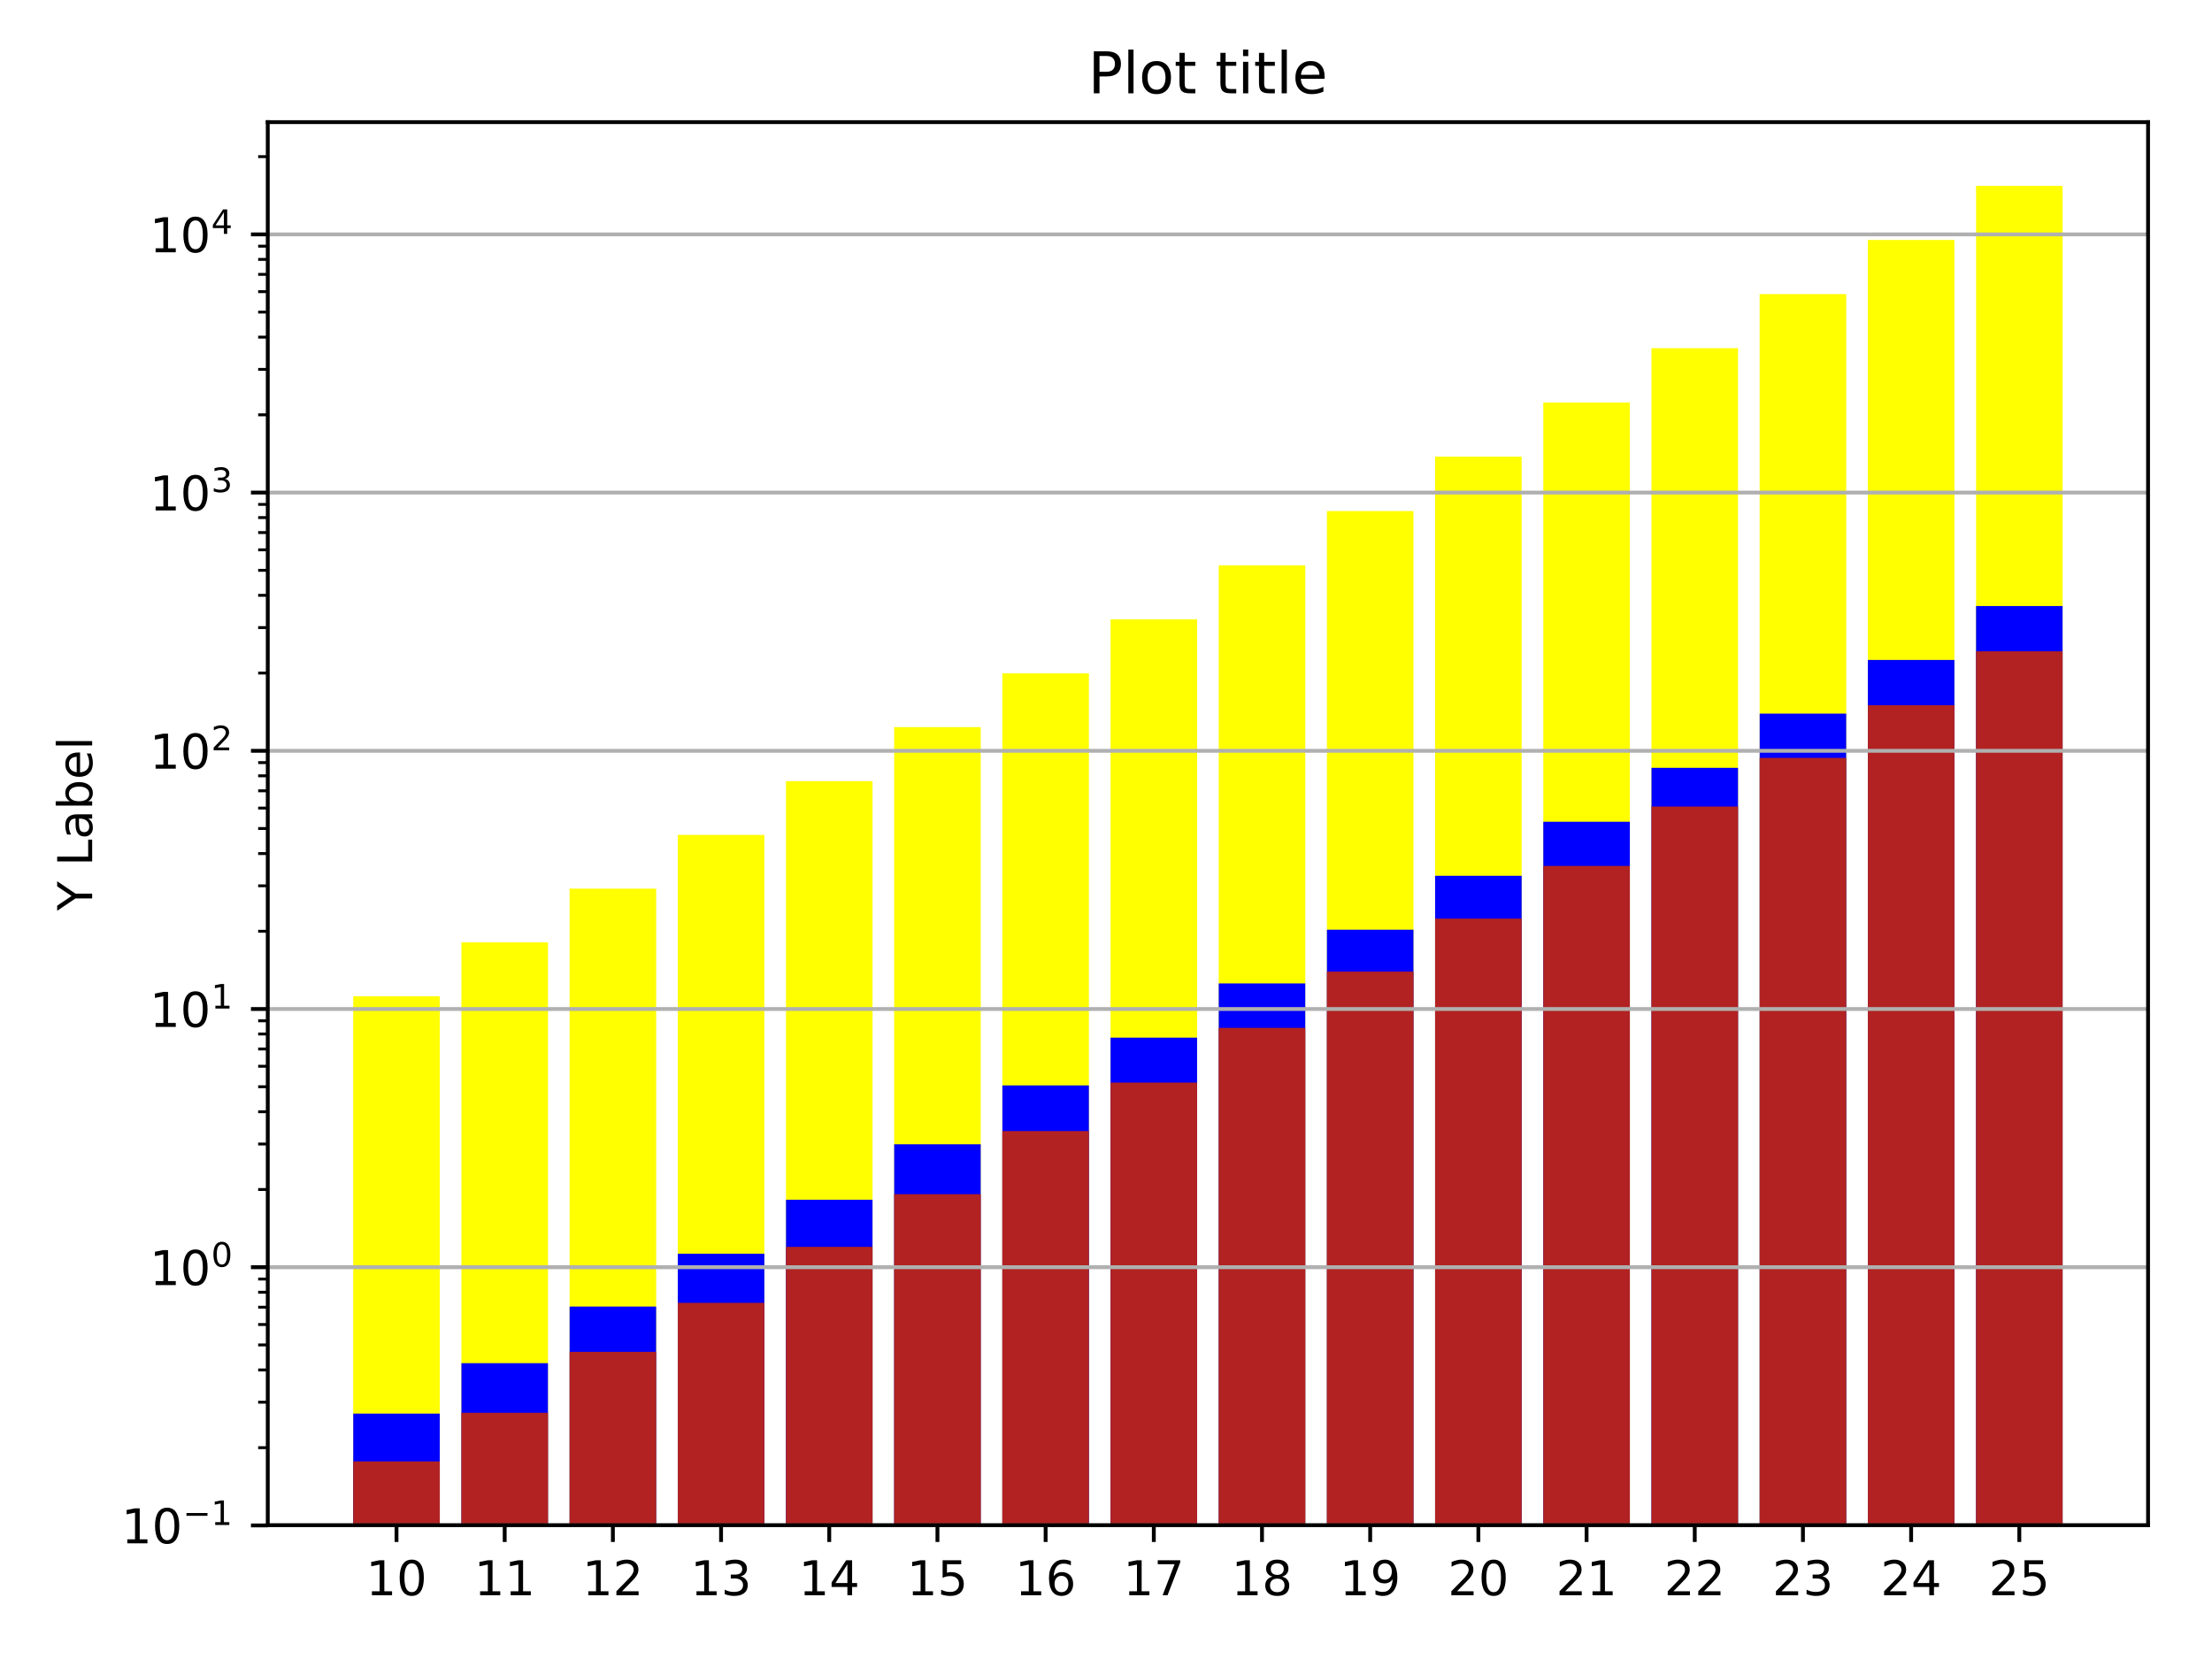 <?xml version="1.0" encoding="utf-8" standalone="no"?>
<!DOCTYPE svg PUBLIC "-//W3C//DTD SVG 1.1//EN"
  "http://www.w3.org/Graphics/SVG/1.1/DTD/svg11.dtd">
<!-- Created with matplotlib (https://matplotlib.org/) -->
<svg height="345.6pt" version="1.1" viewBox="0 0 460.8 345.6" width="460.8pt" xmlns="http://www.w3.org/2000/svg" xmlns:xlink="http://www.w3.org/1999/xlink">
 <defs>
  <style type="text/css">
*{stroke-linecap:butt;stroke-linejoin:round;}
  </style>
 </defs>
 <g id="figure_1">
  <g id="patch_1">
   <path d="M 0 345.6 
L 460.8 345.6 
L 460.8 0 
L 0 0 
z
" style="fill:#ffffff;"/>
  </g>
  <g id="axes_1">
   <g id="patch_2">
    <path d="M 55.779 317.72 
L 447.48 317.72 
L 447.48 25.44 
L 55.779 25.44 
z
" style="fill:#ffffff;"/>
   </g>
   <g id="patch_3">
    <path clip-path="url(#pce39c73df4)" d="M 73.584 54054.053 
L 91.614 54054.053 
L 91.614 207.549 
L 73.584 207.549 
z
" style="fill:#ffff00;"/>
   </g>
   <g id="patch_4">
    <path clip-path="url(#pce39c73df4)" d="M 96.121 54054.053 
L 114.151 54054.053 
L 114.151 196.312 
L 96.121 196.312 
z
" style="fill:#ffff00;"/>
   </g>
   <g id="patch_5">
    <path clip-path="url(#pce39c73df4)" d="M 118.659 54054.053 
L 136.689 54054.053 
L 136.689 185.124 
L 118.659 185.124 
z
" style="fill:#ffff00;"/>
   </g>
   <g id="patch_6">
    <path clip-path="url(#pce39c73df4)" d="M 141.196 54054.053 
L 159.226 54054.053 
L 159.226 173.929 
L 141.196 173.929 
z
" style="fill:#ffff00;"/>
   </g>
   <g id="patch_7">
    <path clip-path="url(#pce39c73df4)" d="M 163.733 54054.053 
L 181.763 54054.053 
L 181.763 162.727 
L 163.733 162.727 
z
" style="fill:#ffff00;"/>
   </g>
   <g id="patch_8">
    <path clip-path="url(#pce39c73df4)" d="M 186.271 54054.053 
L 204.301 54054.053 
L 204.301 151.48 
L 186.271 151.48 
z
" style="fill:#ffff00;"/>
   </g>
   <g id="patch_9">
    <path clip-path="url(#pce39c73df4)" d="M 208.808 54054.053 
L 226.838 54054.053 
L 226.838 140.27 
L 208.808 140.27 
z
" style="fill:#ffff00;"/>
   </g>
   <g id="patch_10">
    <path clip-path="url(#pce39c73df4)" d="M 231.346 54054.053 
L 249.376 54054.053 
L 249.376 129.02 
L 231.346 129.02 
z
" style="fill:#ffff00;"/>
   </g>
   <g id="patch_11">
    <path clip-path="url(#pce39c73df4)" d="M 253.883 54054.053 
L 271.913 54054.053 
L 271.913 117.78 
L 253.883 117.78 
z
" style="fill:#ffff00;"/>
   </g>
   <g id="patch_12">
    <path clip-path="url(#pce39c73df4)" d="M 276.421 54054.053 
L 294.451 54054.053 
L 294.451 106.459 
L 276.421 106.459 
z
" style="fill:#ffff00;"/>
   </g>
   <g id="patch_13">
    <path clip-path="url(#pce39c73df4)" d="M 298.958 54054.053 
L 316.988 54054.053 
L 316.988 95.136 
L 298.958 95.136 
z
" style="fill:#ffff00;"/>
   </g>
   <g id="patch_14">
    <path clip-path="url(#pce39c73df4)" d="M 321.496 54054.053 
L 339.526 54054.053 
L 339.526 83.844 
L 321.496 83.844 
z
" style="fill:#ffff00;"/>
   </g>
   <g id="patch_15">
    <path clip-path="url(#pce39c73df4)" d="M 344.033 54054.053 
L 362.063 54054.053 
L 362.063 72.539 
L 344.033 72.539 
z
" style="fill:#ffff00;"/>
   </g>
   <g id="patch_16">
    <path clip-path="url(#pce39c73df4)" d="M 366.571 54054.053 
L 384.601 54054.053 
L 384.601 61.265 
L 366.571 61.265 
z
" style="fill:#ffff00;"/>
   </g>
   <g id="patch_17">
    <path clip-path="url(#pce39c73df4)" d="M 389.108 54054.053 
L 407.138 54054.053 
L 407.138 49.987 
L 389.108 49.987 
z
" style="fill:#ffff00;"/>
   </g>
   <g id="patch_18">
    <path clip-path="url(#pce39c73df4)" d="M 411.645 54054.053 
L 429.675 54054.053 
L 429.675 38.725 
L 411.645 38.725 
z
" style="fill:#ffff00;"/>
   </g>
   <g id="patch_19">
    <path clip-path="url(#pce39c73df4)" d="M 73.584 54054.053 
L 91.614 54054.053 
L 91.614 294.484 
L 73.584 294.484 
z
" style="fill:#0000ff;"/>
   </g>
   <g id="patch_20">
    <path clip-path="url(#pce39c73df4)" d="M 96.121 54054.053 
L 114.151 54054.053 
L 114.151 283.972 
L 96.121 283.972 
z
" style="fill:#0000ff;"/>
   </g>
   <g id="patch_21">
    <path clip-path="url(#pce39c73df4)" d="M 118.659 54054.053 
L 136.689 54054.053 
L 136.689 272.182 
L 118.659 272.182 
z
" style="fill:#0000ff;"/>
   </g>
   <g id="patch_22">
    <path clip-path="url(#pce39c73df4)" d="M 141.196 54054.053 
L 159.226 54054.053 
L 159.226 261.169 
L 141.196 261.169 
z
" style="fill:#0000ff;"/>
   </g>
   <g id="patch_23">
    <path clip-path="url(#pce39c73df4)" d="M 163.733 54054.053 
L 181.763 54054.053 
L 181.763 249.93 
L 163.733 249.93 
z
" style="fill:#0000ff;"/>
   </g>
   <g id="patch_24">
    <path clip-path="url(#pce39c73df4)" d="M 186.271 54054.053 
L 204.301 54054.053 
L 204.301 238.373 
L 186.271 238.373 
z
" style="fill:#0000ff;"/>
   </g>
   <g id="patch_25">
    <path clip-path="url(#pce39c73df4)" d="M 208.808 54054.053 
L 226.838 54054.053 
L 226.838 226.111 
L 208.808 226.111 
z
" style="fill:#0000ff;"/>
   </g>
   <g id="patch_26">
    <path clip-path="url(#pce39c73df4)" d="M 231.346 54054.053 
L 249.376 54054.053 
L 249.376 216.162 
L 231.346 216.162 
z
" style="fill:#0000ff;"/>
   </g>
   <g id="patch_27">
    <path clip-path="url(#pce39c73df4)" d="M 253.883 54054.053 
L 271.913 54054.053 
L 271.913 204.868 
L 253.883 204.868 
z
" style="fill:#0000ff;"/>
   </g>
   <g id="patch_28">
    <path clip-path="url(#pce39c73df4)" d="M 276.421 54054.053 
L 294.451 54054.053 
L 294.451 193.676 
L 276.421 193.676 
z
" style="fill:#0000ff;"/>
   </g>
   <g id="patch_29">
    <path clip-path="url(#pce39c73df4)" d="M 298.958 54054.053 
L 316.988 54054.053 
L 316.988 182.437 
L 298.958 182.437 
z
" style="fill:#0000ff;"/>
   </g>
   <g id="patch_30">
    <path clip-path="url(#pce39c73df4)" d="M 321.496 54054.053 
L 339.526 54054.053 
L 339.526 171.19 
L 321.496 171.19 
z
" style="fill:#0000ff;"/>
   </g>
   <g id="patch_31">
    <path clip-path="url(#pce39c73df4)" d="M 344.033 54054.053 
L 362.063 54054.053 
L 362.063 159.951 
L 344.033 159.951 
z
" style="fill:#0000ff;"/>
   </g>
   <g id="patch_32">
    <path clip-path="url(#pce39c73df4)" d="M 366.571 54054.053 
L 384.601 54054.053 
L 384.601 148.66 
L 366.571 148.66 
z
" style="fill:#0000ff;"/>
   </g>
   <g id="patch_33">
    <path clip-path="url(#pce39c73df4)" d="M 389.108 54054.053 
L 407.138 54054.053 
L 407.138 137.48 
L 389.108 137.48 
z
" style="fill:#0000ff;"/>
   </g>
   <g id="patch_34">
    <path clip-path="url(#pce39c73df4)" d="M 411.645 54054.053 
L 429.675 54054.053 
L 429.675 126.247 
L 411.645 126.247 
z
" style="fill:#0000ff;"/>
   </g>
   <g id="patch_35">
    <path clip-path="url(#pce39c73df4)" d="M 73.584 54054.053 
L 91.614 54054.053 
L 91.614 304.435 
L 73.584 304.435 
z
" style="fill:#b22222;"/>
   </g>
   <g id="patch_36">
    <path clip-path="url(#pce39c73df4)" d="M 96.121 54054.053 
L 114.151 54054.053 
L 114.151 294.312 
L 96.121 294.312 
z
" style="fill:#b22222;"/>
   </g>
   <g id="patch_37">
    <path clip-path="url(#pce39c73df4)" d="M 118.659 54054.053 
L 136.689 54054.053 
L 136.689 281.621 
L 118.659 281.621 
z
" style="fill:#b22222;"/>
   </g>
   <g id="patch_38">
    <path clip-path="url(#pce39c73df4)" d="M 141.196 54054.053 
L 159.226 54054.053 
L 159.226 271.399 
L 141.196 271.399 
z
" style="fill:#b22222;"/>
   </g>
   <g id="patch_39">
    <path clip-path="url(#pce39c73df4)" d="M 163.733 54054.053 
L 181.763 54054.053 
L 181.763 259.743 
L 163.733 259.743 
z
" style="fill:#b22222;"/>
   </g>
   <g id="patch_40">
    <path clip-path="url(#pce39c73df4)" d="M 186.271 54054.053 
L 204.301 54054.053 
L 204.301 248.769 
L 186.271 248.769 
z
" style="fill:#b22222;"/>
   </g>
   <g id="patch_41">
    <path clip-path="url(#pce39c73df4)" d="M 208.808 54054.053 
L 226.838 54054.053 
L 226.838 235.623 
L 208.808 235.623 
z
" style="fill:#b22222;"/>
   </g>
   <g id="patch_42">
    <path clip-path="url(#pce39c73df4)" d="M 231.346 54054.053 
L 249.376 54054.053 
L 249.376 225.523 
L 231.346 225.523 
z
" style="fill:#b22222;"/>
   </g>
   <g id="patch_43">
    <path clip-path="url(#pce39c73df4)" d="M 253.883 54054.053 
L 271.913 54054.053 
L 271.913 214.119 
L 253.883 214.119 
z
" style="fill:#b22222;"/>
   </g>
   <g id="patch_44">
    <path clip-path="url(#pce39c73df4)" d="M 276.421 54054.053 
L 294.451 54054.053 
L 294.451 202.41 
L 276.421 202.41 
z
" style="fill:#b22222;"/>
   </g>
   <g id="patch_45">
    <path clip-path="url(#pce39c73df4)" d="M 298.958 54054.053 
L 316.988 54054.053 
L 316.988 191.358 
L 298.958 191.358 
z
" style="fill:#b22222;"/>
   </g>
   <g id="patch_46">
    <path clip-path="url(#pce39c73df4)" d="M 321.496 54054.053 
L 339.526 54054.053 
L 339.526 180.391 
L 321.496 180.391 
z
" style="fill:#b22222;"/>
   </g>
   <g id="patch_47">
    <path clip-path="url(#pce39c73df4)" d="M 344.033 54054.053 
L 362.063 54054.053 
L 362.063 168.018 
L 344.033 168.018 
z
" style="fill:#b22222;"/>
   </g>
   <g id="patch_48">
    <path clip-path="url(#pce39c73df4)" d="M 366.571 54054.053 
L 384.601 54054.053 
L 384.601 157.894 
L 366.571 157.894 
z
" style="fill:#b22222;"/>
   </g>
   <g id="patch_49">
    <path clip-path="url(#pce39c73df4)" d="M 389.108 54054.053 
L 407.138 54054.053 
L 407.138 146.919 
L 389.108 146.919 
z
" style="fill:#b22222;"/>
   </g>
   <g id="patch_50">
    <path clip-path="url(#pce39c73df4)" d="M 411.645 54054.053 
L 429.675 54054.053 
L 429.675 135.682 
L 411.645 135.682 
z
" style="fill:#b22222;"/>
   </g>
   <g id="matplotlib.axis_1">
    <g id="xtick_1">
     <g id="line2d_1">
      <defs>
       <path d="M 0 0 
L 0 3.5 
" id="m97864ed242" style="stroke:#000000;stroke-width:0.8;"/>
      </defs>
      <g>
       <use style="stroke:#000000;stroke-width:0.8;" x="82.599" xlink:href="#m97864ed242" y="317.72"/>
      </g>
     </g>
     <g id="text_1">
      <!-- 10 -->
      <defs>
       <path d="M 12.406 8.297 
L 28.516 8.297 
L 28.516 63.922 
L 10.984 60.406 
L 10.984 69.391 
L 28.422 72.906 
L 38.281 72.906 
L 38.281 8.297 
L 54.391 8.297 
L 54.391 0 
L 12.406 0 
z
" id="DejaVuSans-49"/>
       <path d="M 31.781 66.406 
Q 24.172 66.406 20.328 58.906 
Q 16.5 51.422 16.5 36.375 
Q 16.5 21.391 20.328 13.891 
Q 24.172 6.391 31.781 6.391 
Q 39.453 6.391 43.281 13.891 
Q 47.125 21.391 47.125 36.375 
Q 47.125 51.422 43.281 58.906 
Q 39.453 66.406 31.781 66.406 
z
M 31.781 74.219 
Q 44.047 74.219 50.516 64.516 
Q 56.984 54.828 56.984 36.375 
Q 56.984 17.969 50.516 8.266 
Q 44.047 -1.422 31.781 -1.422 
Q 19.531 -1.422 13.062 8.266 
Q 6.594 17.969 6.594 36.375 
Q 6.594 54.828 13.062 64.516 
Q 19.531 74.219 31.781 74.219 
z
" id="DejaVuSans-48"/>
      </defs>
      <g transform="translate(76.236 332.318)scale(0.1 -0.1)">
       <use xlink:href="#DejaVuSans-49"/>
       <use x="63.623" xlink:href="#DejaVuSans-48"/>
      </g>
     </g>
    </g>
    <g id="xtick_2">
     <g id="line2d_2">
      <g>
       <use style="stroke:#000000;stroke-width:0.8;" x="105.136" xlink:href="#m97864ed242" y="317.72"/>
      </g>
     </g>
     <g id="text_2">
      <!-- 11 -->
      <g transform="translate(98.774 332.318)scale(0.1 -0.1)">
       <use xlink:href="#DejaVuSans-49"/>
       <use x="63.623" xlink:href="#DejaVuSans-49"/>
      </g>
     </g>
    </g>
    <g id="xtick_3">
     <g id="line2d_3">
      <g>
       <use style="stroke:#000000;stroke-width:0.8;" x="127.674" xlink:href="#m97864ed242" y="317.72"/>
      </g>
     </g>
     <g id="text_3">
      <!-- 12 -->
      <defs>
       <path d="M 19.188 8.297 
L 53.609 8.297 
L 53.609 0 
L 7.328 0 
L 7.328 8.297 
Q 12.938 14.109 22.625 23.891 
Q 32.328 33.688 34.812 36.531 
Q 39.547 41.844 41.422 45.531 
Q 43.312 49.219 43.312 52.781 
Q 43.312 58.594 39.234 62.25 
Q 35.156 65.922 28.609 65.922 
Q 23.969 65.922 18.812 64.312 
Q 13.672 62.703 7.812 59.422 
L 7.812 69.391 
Q 13.766 71.781 18.938 73 
Q 24.125 74.219 28.422 74.219 
Q 39.75 74.219 46.484 68.547 
Q 53.219 62.891 53.219 53.422 
Q 53.219 48.922 51.531 44.891 
Q 49.859 40.875 45.406 35.406 
Q 44.188 33.984 37.641 27.219 
Q 31.109 20.453 19.188 8.297 
z
" id="DejaVuSans-50"/>
      </defs>
      <g transform="translate(121.311 332.318)scale(0.1 -0.1)">
       <use xlink:href="#DejaVuSans-49"/>
       <use x="63.623" xlink:href="#DejaVuSans-50"/>
      </g>
     </g>
    </g>
    <g id="xtick_4">
     <g id="line2d_4">
      <g>
       <use style="stroke:#000000;stroke-width:0.8;" x="150.211" xlink:href="#m97864ed242" y="317.72"/>
      </g>
     </g>
     <g id="text_4">
      <!-- 13 -->
      <defs>
       <path d="M 40.578 39.312 
Q 47.656 37.797 51.625 33 
Q 55.609 28.219 55.609 21.188 
Q 55.609 10.406 48.188 4.484 
Q 40.766 -1.422 27.094 -1.422 
Q 22.516 -1.422 17.656 -0.516 
Q 12.797 0.391 7.625 2.203 
L 7.625 11.719 
Q 11.719 9.328 16.594 8.109 
Q 21.484 6.891 26.812 6.891 
Q 36.078 6.891 40.938 10.547 
Q 45.797 14.203 45.797 21.188 
Q 45.797 27.641 41.281 31.266 
Q 36.766 34.906 28.719 34.906 
L 20.219 34.906 
L 20.219 43.016 
L 29.109 43.016 
Q 36.375 43.016 40.234 45.922 
Q 44.094 48.828 44.094 54.297 
Q 44.094 59.906 40.109 62.906 
Q 36.141 65.922 28.719 65.922 
Q 24.656 65.922 20.016 65.031 
Q 15.375 64.156 9.812 62.312 
L 9.812 71.094 
Q 15.438 72.656 20.344 73.438 
Q 25.25 74.219 29.594 74.219 
Q 40.828 74.219 47.359 69.109 
Q 53.906 64.016 53.906 55.328 
Q 53.906 49.266 50.438 45.094 
Q 46.969 40.922 40.578 39.312 
z
" id="DejaVuSans-51"/>
      </defs>
      <g transform="translate(143.849 332.318)scale(0.1 -0.1)">
       <use xlink:href="#DejaVuSans-49"/>
       <use x="63.623" xlink:href="#DejaVuSans-51"/>
      </g>
     </g>
    </g>
    <g id="xtick_5">
     <g id="line2d_5">
      <g>
       <use style="stroke:#000000;stroke-width:0.8;" x="172.748" xlink:href="#m97864ed242" y="317.72"/>
      </g>
     </g>
     <g id="text_5">
      <!-- 14 -->
      <defs>
       <path d="M 37.797 64.312 
L 12.891 25.391 
L 37.797 25.391 
z
M 35.203 72.906 
L 47.609 72.906 
L 47.609 25.391 
L 58.016 25.391 
L 58.016 17.188 
L 47.609 17.188 
L 47.609 0 
L 37.797 0 
L 37.797 17.188 
L 4.891 17.188 
L 4.891 26.703 
z
" id="DejaVuSans-52"/>
      </defs>
      <g transform="translate(166.386 332.318)scale(0.1 -0.1)">
       <use xlink:href="#DejaVuSans-49"/>
       <use x="63.623" xlink:href="#DejaVuSans-52"/>
      </g>
     </g>
    </g>
    <g id="xtick_6">
     <g id="line2d_6">
      <g>
       <use style="stroke:#000000;stroke-width:0.8;" x="195.286" xlink:href="#m97864ed242" y="317.72"/>
      </g>
     </g>
     <g id="text_6">
      <!-- 15 -->
      <defs>
       <path d="M 10.797 72.906 
L 49.516 72.906 
L 49.516 64.594 
L 19.828 64.594 
L 19.828 46.734 
Q 21.969 47.469 24.109 47.828 
Q 26.266 48.188 28.422 48.188 
Q 40.625 48.188 47.75 41.5 
Q 54.891 34.812 54.891 23.391 
Q 54.891 11.625 47.562 5.094 
Q 40.234 -1.422 26.906 -1.422 
Q 22.312 -1.422 17.547 -0.641 
Q 12.797 0.141 7.719 1.703 
L 7.719 11.625 
Q 12.109 9.234 16.797 8.062 
Q 21.484 6.891 26.703 6.891 
Q 35.156 6.891 40.078 11.328 
Q 45.016 15.766 45.016 23.391 
Q 45.016 31 40.078 35.438 
Q 35.156 39.891 26.703 39.891 
Q 22.75 39.891 18.812 39.016 
Q 14.891 38.141 10.797 36.281 
z
" id="DejaVuSans-53"/>
      </defs>
      <g transform="translate(188.923 332.318)scale(0.1 -0.1)">
       <use xlink:href="#DejaVuSans-49"/>
       <use x="63.623" xlink:href="#DejaVuSans-53"/>
      </g>
     </g>
    </g>
    <g id="xtick_7">
     <g id="line2d_7">
      <g>
       <use style="stroke:#000000;stroke-width:0.8;" x="217.823" xlink:href="#m97864ed242" y="317.72"/>
      </g>
     </g>
     <g id="text_7">
      <!-- 16 -->
      <defs>
       <path d="M 33.016 40.375 
Q 26.375 40.375 22.484 35.828 
Q 18.609 31.297 18.609 23.391 
Q 18.609 15.531 22.484 10.953 
Q 26.375 6.391 33.016 6.391 
Q 39.656 6.391 43.531 10.953 
Q 47.406 15.531 47.406 23.391 
Q 47.406 31.297 43.531 35.828 
Q 39.656 40.375 33.016 40.375 
z
M 52.594 71.297 
L 52.594 62.312 
Q 48.875 64.062 45.094 64.984 
Q 41.312 65.922 37.594 65.922 
Q 27.828 65.922 22.672 59.328 
Q 17.531 52.734 16.797 39.406 
Q 19.672 43.656 24.016 45.922 
Q 28.375 48.188 33.594 48.188 
Q 44.578 48.188 50.953 41.516 
Q 57.328 34.859 57.328 23.391 
Q 57.328 12.156 50.688 5.359 
Q 44.047 -1.422 33.016 -1.422 
Q 20.359 -1.422 13.672 8.266 
Q 6.984 17.969 6.984 36.375 
Q 6.984 53.656 15.188 63.938 
Q 23.391 74.219 37.203 74.219 
Q 40.922 74.219 44.703 73.484 
Q 48.484 72.75 52.594 71.297 
z
" id="DejaVuSans-54"/>
      </defs>
      <g transform="translate(211.461 332.318)scale(0.1 -0.1)">
       <use xlink:href="#DejaVuSans-49"/>
       <use x="63.623" xlink:href="#DejaVuSans-54"/>
      </g>
     </g>
    </g>
    <g id="xtick_8">
     <g id="line2d_8">
      <g>
       <use style="stroke:#000000;stroke-width:0.8;" x="240.361" xlink:href="#m97864ed242" y="317.72"/>
      </g>
     </g>
     <g id="text_8">
      <!-- 17 -->
      <defs>
       <path d="M 8.203 72.906 
L 55.078 72.906 
L 55.078 68.703 
L 28.609 0 
L 18.312 0 
L 43.219 64.594 
L 8.203 64.594 
z
" id="DejaVuSans-55"/>
      </defs>
      <g transform="translate(233.998 332.318)scale(0.1 -0.1)">
       <use xlink:href="#DejaVuSans-49"/>
       <use x="63.623" xlink:href="#DejaVuSans-55"/>
      </g>
     </g>
    </g>
    <g id="xtick_9">
     <g id="line2d_9">
      <g>
       <use style="stroke:#000000;stroke-width:0.8;" x="262.898" xlink:href="#m97864ed242" y="317.72"/>
      </g>
     </g>
     <g id="text_9">
      <!-- 18 -->
      <defs>
       <path d="M 31.781 34.625 
Q 24.75 34.625 20.719 30.859 
Q 16.703 27.094 16.703 20.516 
Q 16.703 13.922 20.719 10.156 
Q 24.75 6.391 31.781 6.391 
Q 38.812 6.391 42.859 10.172 
Q 46.922 13.969 46.922 20.516 
Q 46.922 27.094 42.891 30.859 
Q 38.875 34.625 31.781 34.625 
z
M 21.922 38.812 
Q 15.578 40.375 12.031 44.719 
Q 8.5 49.078 8.5 55.328 
Q 8.5 64.062 14.719 69.141 
Q 20.953 74.219 31.781 74.219 
Q 42.672 74.219 48.875 69.141 
Q 55.078 64.062 55.078 55.328 
Q 55.078 49.078 51.531 44.719 
Q 48 40.375 41.703 38.812 
Q 48.828 37.156 52.797 32.312 
Q 56.781 27.484 56.781 20.516 
Q 56.781 9.906 50.312 4.234 
Q 43.844 -1.422 31.781 -1.422 
Q 19.734 -1.422 13.25 4.234 
Q 6.781 9.906 6.781 20.516 
Q 6.781 27.484 10.781 32.312 
Q 14.797 37.156 21.922 38.812 
z
M 18.312 54.391 
Q 18.312 48.734 21.844 45.562 
Q 25.391 42.391 31.781 42.391 
Q 38.141 42.391 41.719 45.562 
Q 45.312 48.734 45.312 54.391 
Q 45.312 60.062 41.719 63.234 
Q 38.141 66.406 31.781 66.406 
Q 25.391 66.406 21.844 63.234 
Q 18.312 60.062 18.312 54.391 
z
" id="DejaVuSans-56"/>
      </defs>
      <g transform="translate(256.536 332.318)scale(0.1 -0.1)">
       <use xlink:href="#DejaVuSans-49"/>
       <use x="63.623" xlink:href="#DejaVuSans-56"/>
      </g>
     </g>
    </g>
    <g id="xtick_10">
     <g id="line2d_10">
      <g>
       <use style="stroke:#000000;stroke-width:0.8;" x="285.436" xlink:href="#m97864ed242" y="317.72"/>
      </g>
     </g>
     <g id="text_10">
      <!-- 19 -->
      <defs>
       <path d="M 10.984 1.516 
L 10.984 10.5 
Q 14.703 8.734 18.5 7.812 
Q 22.312 6.891 25.984 6.891 
Q 35.75 6.891 40.891 13.453 
Q 46.047 20.016 46.781 33.406 
Q 43.953 29.203 39.594 26.953 
Q 35.25 24.703 29.984 24.703 
Q 19.047 24.703 12.672 31.312 
Q 6.297 37.938 6.297 49.422 
Q 6.297 60.641 12.938 67.422 
Q 19.578 74.219 30.609 74.219 
Q 43.266 74.219 49.922 64.516 
Q 56.594 54.828 56.594 36.375 
Q 56.594 19.141 48.406 8.859 
Q 40.234 -1.422 26.422 -1.422 
Q 22.703 -1.422 18.891 -0.688 
Q 15.094 0.047 10.984 1.516 
z
M 30.609 32.422 
Q 37.25 32.422 41.125 36.953 
Q 45.016 41.5 45.016 49.422 
Q 45.016 57.281 41.125 61.844 
Q 37.25 66.406 30.609 66.406 
Q 23.969 66.406 20.094 61.844 
Q 16.219 57.281 16.219 49.422 
Q 16.219 41.5 20.094 36.953 
Q 23.969 32.422 30.609 32.422 
z
" id="DejaVuSans-57"/>
      </defs>
      <g transform="translate(279.073 332.318)scale(0.1 -0.1)">
       <use xlink:href="#DejaVuSans-49"/>
       <use x="63.623" xlink:href="#DejaVuSans-57"/>
      </g>
     </g>
    </g>
    <g id="xtick_11">
     <g id="line2d_11">
      <g>
       <use style="stroke:#000000;stroke-width:0.8;" x="307.973" xlink:href="#m97864ed242" y="317.72"/>
      </g>
     </g>
     <g id="text_11">
      <!-- 20 -->
      <g transform="translate(301.611 332.318)scale(0.1 -0.1)">
       <use xlink:href="#DejaVuSans-50"/>
       <use x="63.623" xlink:href="#DejaVuSans-48"/>
      </g>
     </g>
    </g>
    <g id="xtick_12">
     <g id="line2d_12">
      <g>
       <use style="stroke:#000000;stroke-width:0.8;" x="330.511" xlink:href="#m97864ed242" y="317.72"/>
      </g>
     </g>
     <g id="text_12">
      <!-- 21 -->
      <g transform="translate(324.148 332.318)scale(0.1 -0.1)">
       <use xlink:href="#DejaVuSans-50"/>
       <use x="63.623" xlink:href="#DejaVuSans-49"/>
      </g>
     </g>
    </g>
    <g id="xtick_13">
     <g id="line2d_13">
      <g>
       <use style="stroke:#000000;stroke-width:0.8;" x="353.048" xlink:href="#m97864ed242" y="317.72"/>
      </g>
     </g>
     <g id="text_13">
      <!-- 22 -->
      <g transform="translate(346.686 332.318)scale(0.1 -0.1)">
       <use xlink:href="#DejaVuSans-50"/>
       <use x="63.623" xlink:href="#DejaVuSans-50"/>
      </g>
     </g>
    </g>
    <g id="xtick_14">
     <g id="line2d_14">
      <g>
       <use style="stroke:#000000;stroke-width:0.8;" x="375.586" xlink:href="#m97864ed242" y="317.72"/>
      </g>
     </g>
     <g id="text_14">
      <!-- 23 -->
      <g transform="translate(369.223 332.318)scale(0.1 -0.1)">
       <use xlink:href="#DejaVuSans-50"/>
       <use x="63.623" xlink:href="#DejaVuSans-51"/>
      </g>
     </g>
    </g>
    <g id="xtick_15">
     <g id="line2d_15">
      <g>
       <use style="stroke:#000000;stroke-width:0.8;" x="398.123" xlink:href="#m97864ed242" y="317.72"/>
      </g>
     </g>
     <g id="text_15">
      <!-- 24 -->
      <g transform="translate(391.76 332.318)scale(0.1 -0.1)">
       <use xlink:href="#DejaVuSans-50"/>
       <use x="63.623" xlink:href="#DejaVuSans-52"/>
      </g>
     </g>
    </g>
    <g id="xtick_16">
     <g id="line2d_16">
      <g>
       <use style="stroke:#000000;stroke-width:0.8;" x="420.66" xlink:href="#m97864ed242" y="317.72"/>
      </g>
     </g>
     <g id="text_16">
      <!-- 25 -->
      <g transform="translate(414.298 332.318)scale(0.1 -0.1)">
       <use xlink:href="#DejaVuSans-50"/>
       <use x="63.623" xlink:href="#DejaVuSans-53"/>
      </g>
     </g>
    </g>
   </g>
   <g id="matplotlib.axis_2">
    <g id="ytick_1">
     <g id="line2d_17">
      <path clip-path="url(#pce39c73df4)" d="M 55.779 317.773 
L 447.48 317.773 
" style="fill:none;stroke:#b0b0b0;stroke-linecap:square;stroke-width:0.8;"/>
     </g>
     <g id="line2d_18">
      <defs>
       <path d="M 0 0 
L -3.5 0 
" id="m17a707969b" style="stroke:#000000;stroke-width:0.8;"/>
      </defs>
      <g>
       <use style="stroke:#000000;stroke-width:0.8;" x="55.779" xlink:href="#m17a707969b" y="317.773"/>
      </g>
     </g>
     <g id="text_17">
      <!-- $\mathdefault{10^{-1}}$ -->
      <defs>
       <path d="M 10.594 35.5 
L 73.188 35.5 
L 73.188 27.203 
L 10.594 27.203 
z
" id="DejaVuSans-8722"/>
      </defs>
      <g transform="translate(25.279 321.572)scale(0.1 -0.1)">
       <use transform="translate(0 0.684)" xlink:href="#DejaVuSans-49"/>
       <use transform="translate(63.623 0.684)" xlink:href="#DejaVuSans-48"/>
       <use transform="translate(128.203 38.966)scale(0.7)" xlink:href="#DejaVuSans-8722"/>
       <use transform="translate(186.855 38.966)scale(0.7)" xlink:href="#DejaVuSans-49"/>
      </g>
     </g>
    </g>
    <g id="ytick_2">
     <g id="line2d_19">
      <path clip-path="url(#pce39c73df4)" d="M 55.779 263.983 
L 447.48 263.983 
" style="fill:none;stroke:#b0b0b0;stroke-linecap:square;stroke-width:0.8;"/>
     </g>
     <g id="line2d_20">
      <g>
       <use style="stroke:#000000;stroke-width:0.8;" x="55.779" xlink:href="#m17a707969b" y="263.983"/>
      </g>
     </g>
     <g id="text_18">
      <!-- $\mathdefault{10^{0}}$ -->
      <g transform="translate(31.179 267.782)scale(0.1 -0.1)">
       <use transform="translate(0 0.766)" xlink:href="#DejaVuSans-49"/>
       <use transform="translate(63.623 0.766)" xlink:href="#DejaVuSans-48"/>
       <use transform="translate(128.203 39.047)scale(0.7)" xlink:href="#DejaVuSans-48"/>
      </g>
     </g>
    </g>
    <g id="ytick_3">
     <g id="line2d_21">
      <path clip-path="url(#pce39c73df4)" d="M 55.779 210.193 
L 447.48 210.193 
" style="fill:none;stroke:#b0b0b0;stroke-linecap:square;stroke-width:0.8;"/>
     </g>
     <g id="line2d_22">
      <g>
       <use style="stroke:#000000;stroke-width:0.8;" x="55.779" xlink:href="#m17a707969b" y="210.193"/>
      </g>
     </g>
     <g id="text_19">
      <!-- $\mathdefault{10^{1}}$ -->
      <g transform="translate(31.179 213.992)scale(0.1 -0.1)">
       <use transform="translate(0 0.684)" xlink:href="#DejaVuSans-49"/>
       <use transform="translate(63.623 0.684)" xlink:href="#DejaVuSans-48"/>
       <use transform="translate(128.203 38.966)scale(0.7)" xlink:href="#DejaVuSans-49"/>
      </g>
     </g>
    </g>
    <g id="ytick_4">
     <g id="line2d_23">
      <path clip-path="url(#pce39c73df4)" d="M 55.779 156.403 
L 447.48 156.403 
" style="fill:none;stroke:#b0b0b0;stroke-linecap:square;stroke-width:0.8;"/>
     </g>
     <g id="line2d_24">
      <g>
       <use style="stroke:#000000;stroke-width:0.8;" x="55.779" xlink:href="#m17a707969b" y="156.403"/>
      </g>
     </g>
     <g id="text_20">
      <!-- $\mathdefault{10^{2}}$ -->
      <g transform="translate(31.179 160.202)scale(0.1 -0.1)">
       <use transform="translate(0 0.766)" xlink:href="#DejaVuSans-49"/>
       <use transform="translate(63.623 0.766)" xlink:href="#DejaVuSans-48"/>
       <use transform="translate(128.203 39.047)scale(0.7)" xlink:href="#DejaVuSans-50"/>
      </g>
     </g>
    </g>
    <g id="ytick_5">
     <g id="line2d_25">
      <path clip-path="url(#pce39c73df4)" d="M 55.779 102.613 
L 447.48 102.613 
" style="fill:none;stroke:#b0b0b0;stroke-linecap:square;stroke-width:0.8;"/>
     </g>
     <g id="line2d_26">
      <g>
       <use style="stroke:#000000;stroke-width:0.8;" x="55.779" xlink:href="#m17a707969b" y="102.613"/>
      </g>
     </g>
     <g id="text_21">
      <!-- $\mathdefault{10^{3}}$ -->
      <g transform="translate(31.179 106.412)scale(0.1 -0.1)">
       <use transform="translate(0 0.766)" xlink:href="#DejaVuSans-49"/>
       <use transform="translate(63.623 0.766)" xlink:href="#DejaVuSans-48"/>
       <use transform="translate(128.203 39.047)scale(0.7)" xlink:href="#DejaVuSans-51"/>
      </g>
     </g>
    </g>
    <g id="ytick_6">
     <g id="line2d_27">
      <path clip-path="url(#pce39c73df4)" d="M 55.779 48.823 
L 447.48 48.823 
" style="fill:none;stroke:#b0b0b0;stroke-linecap:square;stroke-width:0.8;"/>
     </g>
     <g id="line2d_28">
      <g>
       <use style="stroke:#000000;stroke-width:0.8;" x="55.779" xlink:href="#m17a707969b" y="48.823"/>
      </g>
     </g>
     <g id="text_22">
      <!-- $\mathdefault{10^{4}}$ -->
      <g transform="translate(31.179 52.622)scale(0.1 -0.1)">
       <use transform="translate(0 0.684)" xlink:href="#DejaVuSans-49"/>
       <use transform="translate(63.623 0.684)" xlink:href="#DejaVuSans-48"/>
       <use transform="translate(128.203 38.966)scale(0.7)" xlink:href="#DejaVuSans-52"/>
      </g>
     </g>
    </g>
    <g id="ytick_7">
     <g id="line2d_29">
      <defs>
       <path d="M 0 0 
L -2 0 
" id="meeecfec20c" style="stroke:#000000;stroke-width:0.6;"/>
      </defs>
      <g>
       <use style="stroke:#000000;stroke-width:0.6;" x="55.779" xlink:href="#meeecfec20c" y="301.581"/>
      </g>
     </g>
    </g>
    <g id="ytick_8">
     <g id="line2d_30">
      <g>
       <use style="stroke:#000000;stroke-width:0.6;" x="55.779" xlink:href="#meeecfec20c" y="292.109"/>
      </g>
     </g>
    </g>
    <g id="ytick_9">
     <g id="line2d_31">
      <g>
       <use style="stroke:#000000;stroke-width:0.6;" x="55.779" xlink:href="#meeecfec20c" y="285.388"/>
      </g>
     </g>
    </g>
    <g id="ytick_10">
     <g id="line2d_32">
      <g>
       <use style="stroke:#000000;stroke-width:0.6;" x="55.779" xlink:href="#meeecfec20c" y="280.175"/>
      </g>
     </g>
    </g>
    <g id="ytick_11">
     <g id="line2d_33">
      <g>
       <use style="stroke:#000000;stroke-width:0.6;" x="55.779" xlink:href="#meeecfec20c" y="275.916"/>
      </g>
     </g>
    </g>
    <g id="ytick_12">
     <g id="line2d_34">
      <g>
       <use style="stroke:#000000;stroke-width:0.6;" x="55.779" xlink:href="#meeecfec20c" y="272.315"/>
      </g>
     </g>
    </g>
    <g id="ytick_13">
     <g id="line2d_35">
      <g>
       <use style="stroke:#000000;stroke-width:0.6;" x="55.779" xlink:href="#meeecfec20c" y="269.196"/>
      </g>
     </g>
    </g>
    <g id="ytick_14">
     <g id="line2d_36">
      <g>
       <use style="stroke:#000000;stroke-width:0.6;" x="55.779" xlink:href="#meeecfec20c" y="266.444"/>
      </g>
     </g>
    </g>
    <g id="ytick_15">
     <g id="line2d_37">
      <g>
       <use style="stroke:#000000;stroke-width:0.6;" x="55.779" xlink:href="#meeecfec20c" y="247.791"/>
      </g>
     </g>
    </g>
    <g id="ytick_16">
     <g id="line2d_38">
      <g>
       <use style="stroke:#000000;stroke-width:0.6;" x="55.779" xlink:href="#meeecfec20c" y="238.319"/>
      </g>
     </g>
    </g>
    <g id="ytick_17">
     <g id="line2d_39">
      <g>
       <use style="stroke:#000000;stroke-width:0.6;" x="55.779" xlink:href="#meeecfec20c" y="231.598"/>
      </g>
     </g>
    </g>
    <g id="ytick_18">
     <g id="line2d_40">
      <g>
       <use style="stroke:#000000;stroke-width:0.6;" x="55.779" xlink:href="#meeecfec20c" y="226.385"/>
      </g>
     </g>
    </g>
    <g id="ytick_19">
     <g id="line2d_41">
      <g>
       <use style="stroke:#000000;stroke-width:0.6;" x="55.779" xlink:href="#meeecfec20c" y="222.126"/>
      </g>
     </g>
    </g>
    <g id="ytick_20">
     <g id="line2d_42">
      <g>
       <use style="stroke:#000000;stroke-width:0.6;" x="55.779" xlink:href="#meeecfec20c" y="218.525"/>
      </g>
     </g>
    </g>
    <g id="ytick_21">
     <g id="line2d_43">
      <g>
       <use style="stroke:#000000;stroke-width:0.6;" x="55.779" xlink:href="#meeecfec20c" y="215.406"/>
      </g>
     </g>
    </g>
    <g id="ytick_22">
     <g id="line2d_44">
      <g>
       <use style="stroke:#000000;stroke-width:0.6;" x="55.779" xlink:href="#meeecfec20c" y="212.654"/>
      </g>
     </g>
    </g>
    <g id="ytick_23">
     <g id="line2d_45">
      <g>
       <use style="stroke:#000000;stroke-width:0.6;" x="55.779" xlink:href="#meeecfec20c" y="194"/>
      </g>
     </g>
    </g>
    <g id="ytick_24">
     <g id="line2d_46">
      <g>
       <use style="stroke:#000000;stroke-width:0.6;" x="55.779" xlink:href="#meeecfec20c" y="184.529"/>
      </g>
     </g>
    </g>
    <g id="ytick_25">
     <g id="line2d_47">
      <g>
       <use style="stroke:#000000;stroke-width:0.6;" x="55.779" xlink:href="#meeecfec20c" y="177.808"/>
      </g>
     </g>
    </g>
    <g id="ytick_26">
     <g id="line2d_48">
      <g>
       <use style="stroke:#000000;stroke-width:0.6;" x="55.779" xlink:href="#meeecfec20c" y="172.595"/>
      </g>
     </g>
    </g>
    <g id="ytick_27">
     <g id="line2d_49">
      <g>
       <use style="stroke:#000000;stroke-width:0.6;" x="55.779" xlink:href="#meeecfec20c" y="168.336"/>
      </g>
     </g>
    </g>
    <g id="ytick_28">
     <g id="line2d_50">
      <g>
       <use style="stroke:#000000;stroke-width:0.6;" x="55.779" xlink:href="#meeecfec20c" y="164.735"/>
      </g>
     </g>
    </g>
    <g id="ytick_29">
     <g id="line2d_51">
      <g>
       <use style="stroke:#000000;stroke-width:0.6;" x="55.779" xlink:href="#meeecfec20c" y="161.616"/>
      </g>
     </g>
    </g>
    <g id="ytick_30">
     <g id="line2d_52">
      <g>
       <use style="stroke:#000000;stroke-width:0.6;" x="55.779" xlink:href="#meeecfec20c" y="158.864"/>
      </g>
     </g>
    </g>
    <g id="ytick_31">
     <g id="line2d_53">
      <g>
       <use style="stroke:#000000;stroke-width:0.6;" x="55.779" xlink:href="#meeecfec20c" y="140.21"/>
      </g>
     </g>
    </g>
    <g id="ytick_32">
     <g id="line2d_54">
      <g>
       <use style="stroke:#000000;stroke-width:0.6;" x="55.779" xlink:href="#meeecfec20c" y="130.738"/>
      </g>
     </g>
    </g>
    <g id="ytick_33">
     <g id="line2d_55">
      <g>
       <use style="stroke:#000000;stroke-width:0.6;" x="55.779" xlink:href="#meeecfec20c" y="124.018"/>
      </g>
     </g>
    </g>
    <g id="ytick_34">
     <g id="line2d_56">
      <g>
       <use style="stroke:#000000;stroke-width:0.6;" x="55.779" xlink:href="#meeecfec20c" y="118.805"/>
      </g>
     </g>
    </g>
    <g id="ytick_35">
     <g id="line2d_57">
      <g>
       <use style="stroke:#000000;stroke-width:0.6;" x="55.779" xlink:href="#meeecfec20c" y="114.546"/>
      </g>
     </g>
    </g>
    <g id="ytick_36">
     <g id="line2d_58">
      <g>
       <use style="stroke:#000000;stroke-width:0.6;" x="55.779" xlink:href="#meeecfec20c" y="110.945"/>
      </g>
     </g>
    </g>
    <g id="ytick_37">
     <g id="line2d_59">
      <g>
       <use style="stroke:#000000;stroke-width:0.6;" x="55.779" xlink:href="#meeecfec20c" y="107.826"/>
      </g>
     </g>
    </g>
    <g id="ytick_38">
     <g id="line2d_60">
      <g>
       <use style="stroke:#000000;stroke-width:0.6;" x="55.779" xlink:href="#meeecfec20c" y="105.074"/>
      </g>
     </g>
    </g>
    <g id="ytick_39">
     <g id="line2d_61">
      <g>
       <use style="stroke:#000000;stroke-width:0.6;" x="55.779" xlink:href="#meeecfec20c" y="86.42"/>
      </g>
     </g>
    </g>
    <g id="ytick_40">
     <g id="line2d_62">
      <g>
       <use style="stroke:#000000;stroke-width:0.6;" x="55.779" xlink:href="#meeecfec20c" y="76.948"/>
      </g>
     </g>
    </g>
    <g id="ytick_41">
     <g id="line2d_63">
      <g>
       <use style="stroke:#000000;stroke-width:0.6;" x="55.779" xlink:href="#meeecfec20c" y="70.228"/>
      </g>
     </g>
    </g>
    <g id="ytick_42">
     <g id="line2d_64">
      <g>
       <use style="stroke:#000000;stroke-width:0.6;" x="55.779" xlink:href="#meeecfec20c" y="65.015"/>
      </g>
     </g>
    </g>
    <g id="ytick_43">
     <g id="line2d_65">
      <g>
       <use style="stroke:#000000;stroke-width:0.6;" x="55.779" xlink:href="#meeecfec20c" y="60.756"/>
      </g>
     </g>
    </g>
    <g id="ytick_44">
     <g id="line2d_66">
      <g>
       <use style="stroke:#000000;stroke-width:0.6;" x="55.779" xlink:href="#meeecfec20c" y="57.155"/>
      </g>
     </g>
    </g>
    <g id="ytick_45">
     <g id="line2d_67">
      <g>
       <use style="stroke:#000000;stroke-width:0.6;" x="55.779" xlink:href="#meeecfec20c" y="54.035"/>
      </g>
     </g>
    </g>
    <g id="ytick_46">
     <g id="line2d_68">
      <g>
       <use style="stroke:#000000;stroke-width:0.6;" x="55.779" xlink:href="#meeecfec20c" y="51.284"/>
      </g>
     </g>
    </g>
    <g id="ytick_47">
     <g id="line2d_69">
      <g>
       <use style="stroke:#000000;stroke-width:0.6;" x="55.779" xlink:href="#meeecfec20c" y="32.63"/>
      </g>
     </g>
    </g>
    <g id="text_23">
     <!-- Y Label -->
     <defs>
      <path d="M -0.203 72.906 
L 10.406 72.906 
L 30.609 42.922 
L 50.688 72.906 
L 61.281 72.906 
L 35.5 34.719 
L 35.5 0 
L 25.594 0 
L 25.594 34.719 
z
" id="DejaVuSans-89"/>
      <path id="DejaVuSans-32"/>
      <path d="M 9.812 72.906 
L 19.672 72.906 
L 19.672 8.297 
L 55.172 8.297 
L 55.172 0 
L 9.812 0 
z
" id="DejaVuSans-76"/>
      <path d="M 34.281 27.484 
Q 23.391 27.484 19.188 25 
Q 14.984 22.516 14.984 16.5 
Q 14.984 11.719 18.141 8.906 
Q 21.297 6.109 26.703 6.109 
Q 34.188 6.109 38.703 11.406 
Q 43.219 16.703 43.219 25.484 
L 43.219 27.484 
z
M 52.203 31.203 
L 52.203 0 
L 43.219 0 
L 43.219 8.297 
Q 40.141 3.328 35.547 0.953 
Q 30.953 -1.422 24.312 -1.422 
Q 15.922 -1.422 10.953 3.297 
Q 6 8.016 6 15.922 
Q 6 25.141 12.172 29.828 
Q 18.359 34.516 30.609 34.516 
L 43.219 34.516 
L 43.219 35.406 
Q 43.219 41.609 39.141 45 
Q 35.062 48.391 27.688 48.391 
Q 23 48.391 18.547 47.266 
Q 14.109 46.141 10.016 43.891 
L 10.016 52.203 
Q 14.938 54.109 19.578 55.047 
Q 24.219 56 28.609 56 
Q 40.484 56 46.344 49.844 
Q 52.203 43.703 52.203 31.203 
z
" id="DejaVuSans-97"/>
      <path d="M 48.688 27.297 
Q 48.688 37.203 44.609 42.844 
Q 40.531 48.484 33.406 48.484 
Q 26.266 48.484 22.188 42.844 
Q 18.109 37.203 18.109 27.297 
Q 18.109 17.391 22.188 11.75 
Q 26.266 6.109 33.406 6.109 
Q 40.531 6.109 44.609 11.75 
Q 48.688 17.391 48.688 27.297 
z
M 18.109 46.391 
Q 20.953 51.266 25.266 53.625 
Q 29.594 56 35.594 56 
Q 45.562 56 51.781 48.094 
Q 58.016 40.188 58.016 27.297 
Q 58.016 14.406 51.781 6.484 
Q 45.562 -1.422 35.594 -1.422 
Q 29.594 -1.422 25.266 0.953 
Q 20.953 3.328 18.109 8.203 
L 18.109 0 
L 9.078 0 
L 9.078 75.984 
L 18.109 75.984 
z
" id="DejaVuSans-98"/>
      <path d="M 56.203 29.594 
L 56.203 25.203 
L 14.891 25.203 
Q 15.484 15.922 20.484 11.062 
Q 25.484 6.203 34.422 6.203 
Q 39.594 6.203 44.453 7.469 
Q 49.312 8.734 54.109 11.281 
L 54.109 2.781 
Q 49.266 0.734 44.188 -0.344 
Q 39.109 -1.422 33.891 -1.422 
Q 20.797 -1.422 13.156 6.188 
Q 5.516 13.812 5.516 26.812 
Q 5.516 40.234 12.766 48.109 
Q 20.016 56 32.328 56 
Q 43.359 56 49.781 48.891 
Q 56.203 41.797 56.203 29.594 
z
M 47.219 32.234 
Q 47.125 39.594 43.094 43.984 
Q 39.062 48.391 32.422 48.391 
Q 24.906 48.391 20.391 44.141 
Q 15.875 39.891 15.188 32.172 
z
" id="DejaVuSans-101"/>
      <path d="M 9.422 75.984 
L 18.406 75.984 
L 18.406 0 
L 9.422 0 
z
" id="DejaVuSans-108"/>
     </defs>
     <g transform="translate(19.199 189.713)rotate(-90)scale(0.1 -0.1)">
      <use xlink:href="#DejaVuSans-89"/>
      <use x="61.084" xlink:href="#DejaVuSans-32"/>
      <use x="92.871" xlink:href="#DejaVuSans-76"/>
      <use x="148.584" xlink:href="#DejaVuSans-97"/>
      <use x="209.863" xlink:href="#DejaVuSans-98"/>
      <use x="273.34" xlink:href="#DejaVuSans-101"/>
      <use x="334.863" xlink:href="#DejaVuSans-108"/>
     </g>
    </g>
   </g>
   <g id="patch_51">
    <path d="M 55.779 317.72 
L 55.779 25.44 
" style="fill:none;stroke:#000000;stroke-linecap:square;stroke-linejoin:miter;stroke-width:0.8;"/>
   </g>
   <g id="patch_52">
    <path d="M 447.48 317.72 
L 447.48 25.44 
" style="fill:none;stroke:#000000;stroke-linecap:square;stroke-linejoin:miter;stroke-width:0.8;"/>
   </g>
   <g id="patch_53">
    <path d="M 55.779 317.72 
L 447.48 317.72 
" style="fill:none;stroke:#000000;stroke-linecap:square;stroke-linejoin:miter;stroke-width:0.8;"/>
   </g>
   <g id="patch_54">
    <path d="M 55.779 25.44 
L 447.48 25.44 
" style="fill:none;stroke:#000000;stroke-linecap:square;stroke-linejoin:miter;stroke-width:0.8;"/>
   </g>
   <g id="text_24">
    <!-- Plot title -->
    <defs>
     <path d="M 19.672 64.797 
L 19.672 37.406 
L 32.078 37.406 
Q 38.969 37.406 42.719 40.969 
Q 46.484 44.531 46.484 51.125 
Q 46.484 57.672 42.719 61.234 
Q 38.969 64.797 32.078 64.797 
z
M 9.812 72.906 
L 32.078 72.906 
Q 44.344 72.906 50.609 67.359 
Q 56.891 61.812 56.891 51.125 
Q 56.891 40.328 50.609 34.812 
Q 44.344 29.297 32.078 29.297 
L 19.672 29.297 
L 19.672 0 
L 9.812 0 
z
" id="DejaVuSans-80"/>
     <path d="M 30.609 48.391 
Q 23.391 48.391 19.188 42.75 
Q 14.984 37.109 14.984 27.297 
Q 14.984 17.484 19.156 11.844 
Q 23.344 6.203 30.609 6.203 
Q 37.797 6.203 41.984 11.859 
Q 46.188 17.531 46.188 27.297 
Q 46.188 37.016 41.984 42.703 
Q 37.797 48.391 30.609 48.391 
z
M 30.609 56 
Q 42.328 56 49.016 48.375 
Q 55.719 40.766 55.719 27.297 
Q 55.719 13.875 49.016 6.219 
Q 42.328 -1.422 30.609 -1.422 
Q 18.844 -1.422 12.172 6.219 
Q 5.516 13.875 5.516 27.297 
Q 5.516 40.766 12.172 48.375 
Q 18.844 56 30.609 56 
z
" id="DejaVuSans-111"/>
     <path d="M 18.312 70.219 
L 18.312 54.688 
L 36.812 54.688 
L 36.812 47.703 
L 18.312 47.703 
L 18.312 18.016 
Q 18.312 11.328 20.141 9.422 
Q 21.969 7.516 27.594 7.516 
L 36.812 7.516 
L 36.812 0 
L 27.594 0 
Q 17.188 0 13.234 3.875 
Q 9.281 7.766 9.281 18.016 
L 9.281 47.703 
L 2.688 47.703 
L 2.688 54.688 
L 9.281 54.688 
L 9.281 70.219 
z
" id="DejaVuSans-116"/>
     <path d="M 9.422 54.688 
L 18.406 54.688 
L 18.406 0 
L 9.422 0 
z
M 9.422 75.984 
L 18.406 75.984 
L 18.406 64.594 
L 9.422 64.594 
z
" id="DejaVuSans-105"/>
    </defs>
    <g transform="translate(226.685 19.44)scale(0.12 -0.12)">
     <use xlink:href="#DejaVuSans-80"/>
     <use x="60.303" xlink:href="#DejaVuSans-108"/>
     <use x="88.086" xlink:href="#DejaVuSans-111"/>
     <use x="149.268" xlink:href="#DejaVuSans-116"/>
     <use x="188.477" xlink:href="#DejaVuSans-32"/>
     <use x="220.264" xlink:href="#DejaVuSans-116"/>
     <use x="259.473" xlink:href="#DejaVuSans-105"/>
     <use x="287.256" xlink:href="#DejaVuSans-116"/>
     <use x="326.465" xlink:href="#DejaVuSans-108"/>
     <use x="354.248" xlink:href="#DejaVuSans-101"/>
    </g>
   </g>
  </g>
 </g>
 <defs>
  <clipPath id="pce39c73df4">
   <rect height="292.28" width="391.701" x="55.779" y="25.44"/>
  </clipPath>
 </defs>
</svg>
